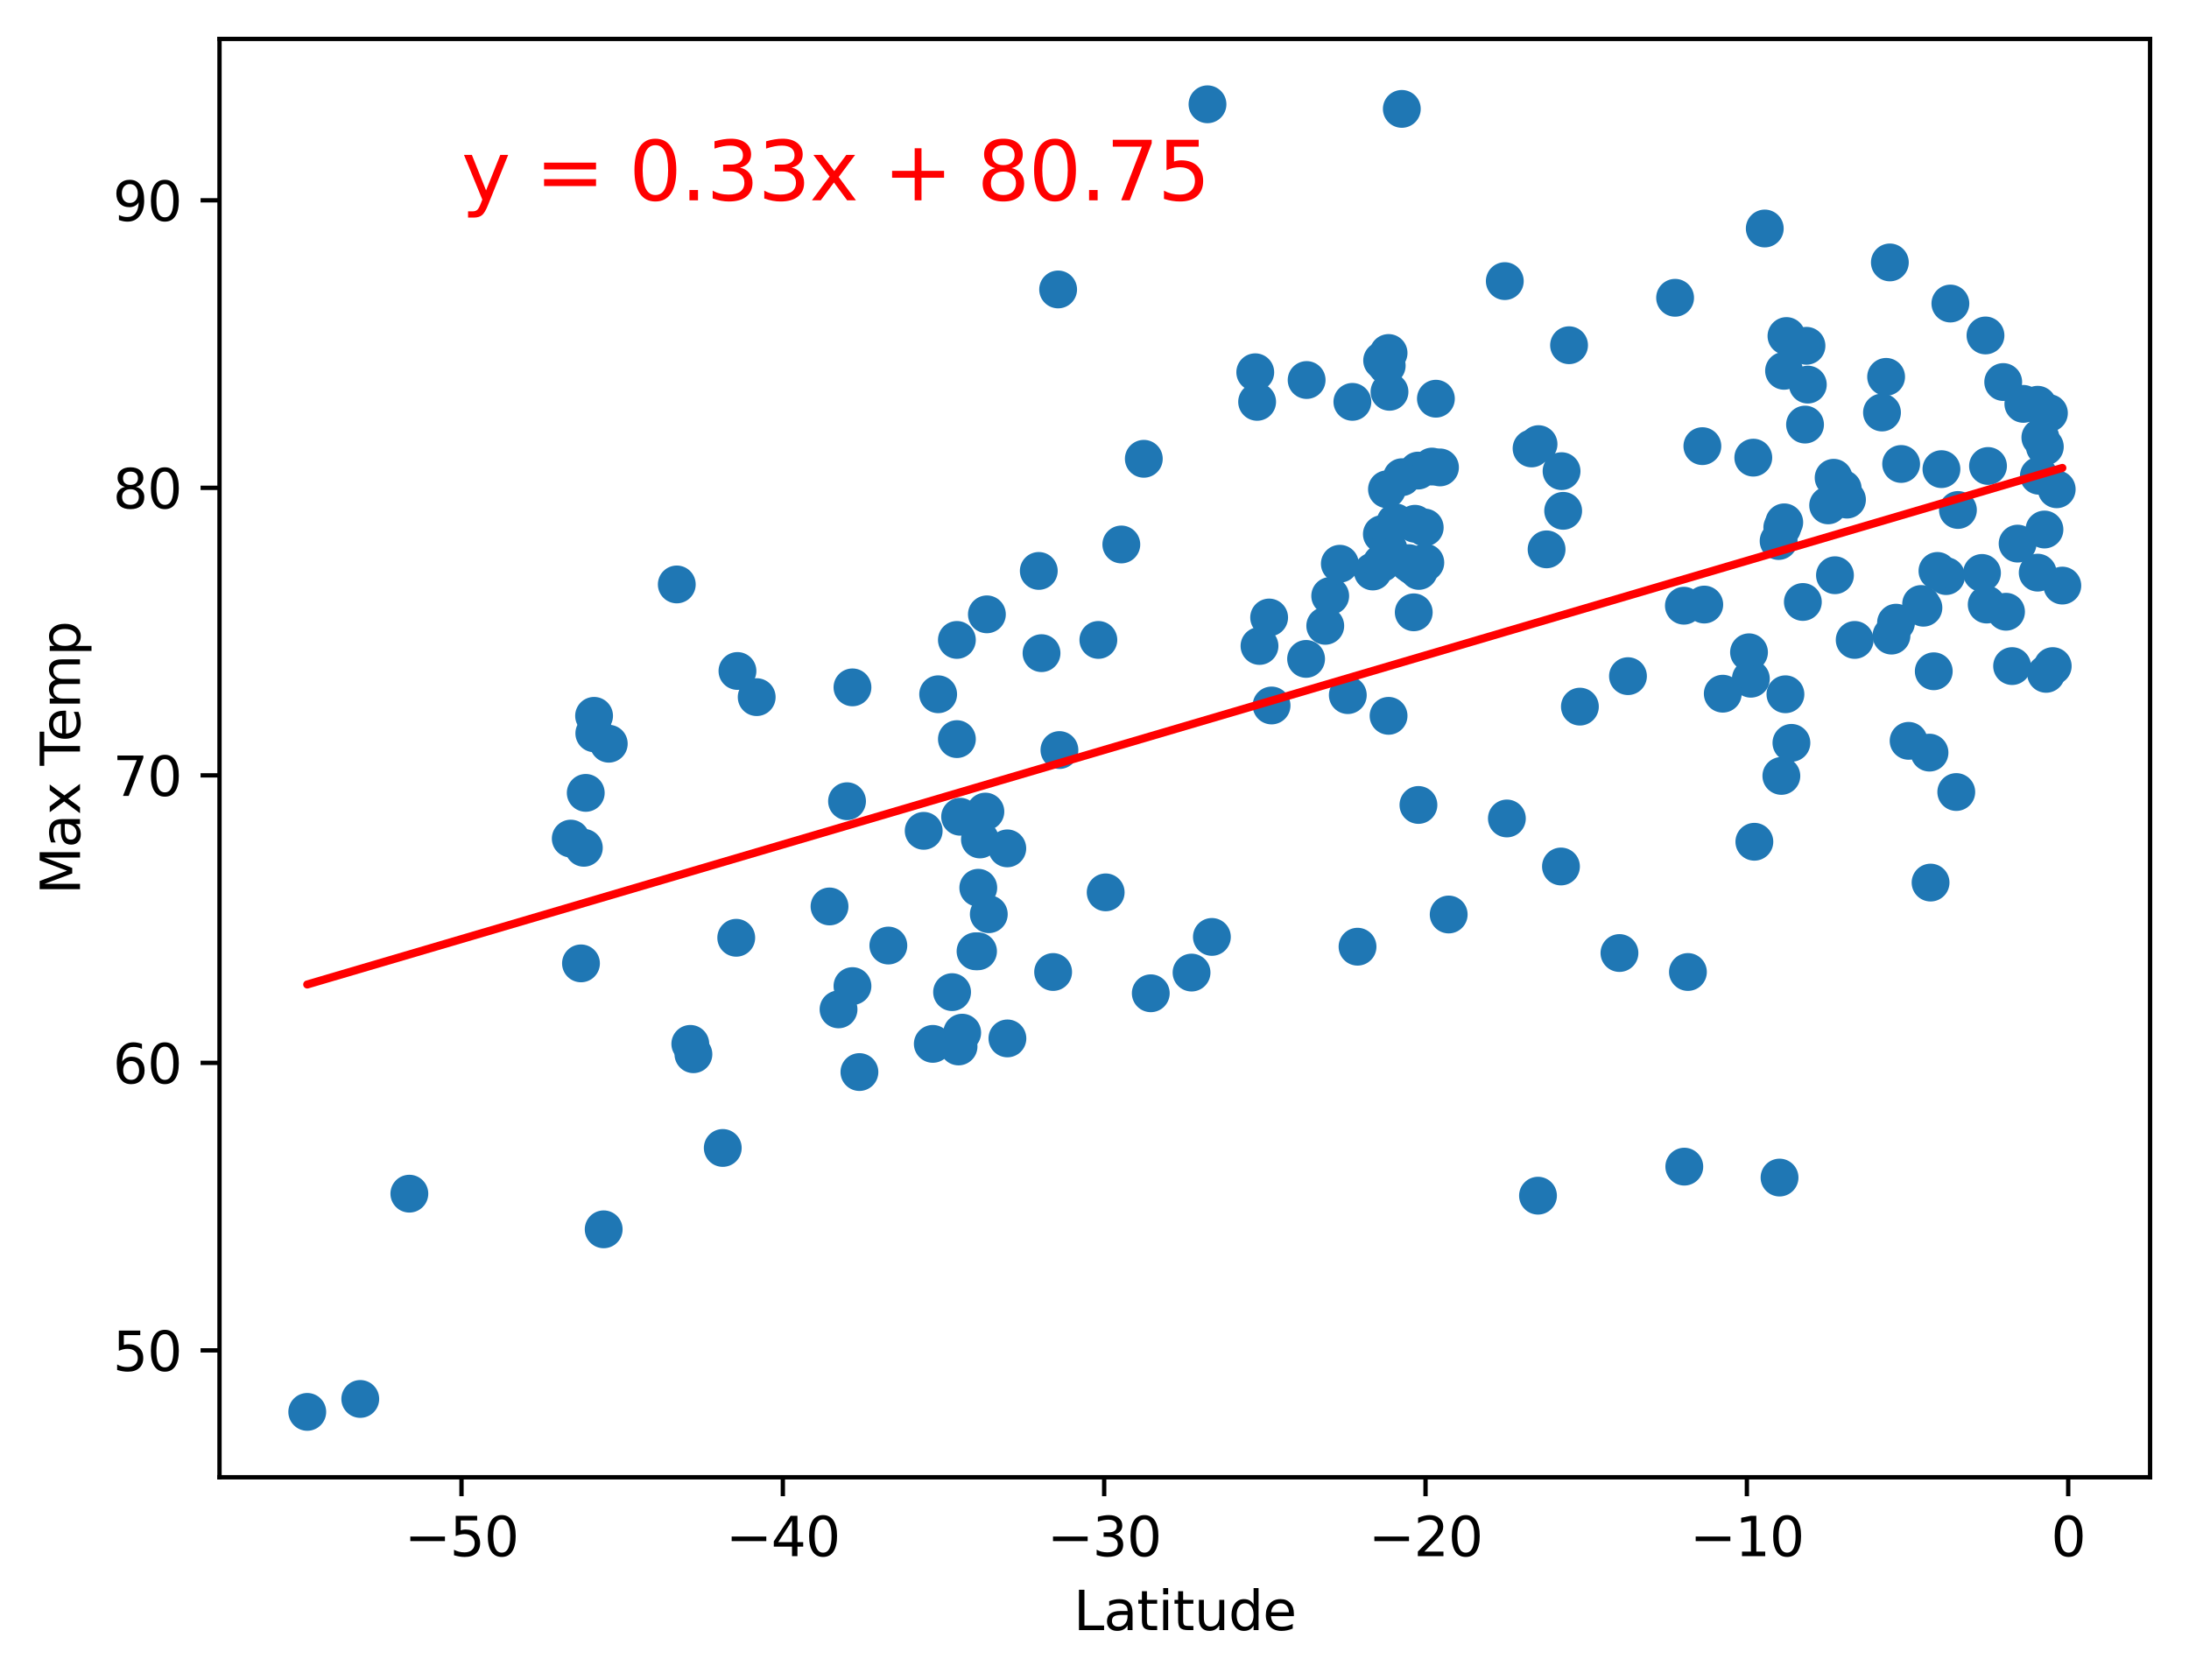 <?xml version="1.0" encoding="utf-8" standalone="no"?>
<!DOCTYPE svg PUBLIC "-//W3C//DTD SVG 1.1//EN"
  "http://www.w3.org/Graphics/SVG/1.1/DTD/svg11.dtd">
<svg xmlns:xlink="http://www.w3.org/1999/xlink" width="404.923pt" height="310.868pt" viewBox="0 0 404.923 310.868" xmlns="http://www.w3.org/2000/svg" version="1.1">
 <defs>
  <style type="text/css">*{stroke-linejoin: round; stroke-linecap: butt}</style>
 </defs>
 <g id="figure_1">
  <g id="patch_1">
   <path d="M 0 310.868 
L 404.923 310.868 
L 404.923 0 
L 0 0 
z
" style="fill: #ffffff"/>
  </g>
  <g id="axes_1">
   <g id="patch_2">
    <path d="M 40.603 273.312 
L 397.723 273.312 
L 397.723 7.2 
L 40.603 7.2 
z
" style="fill: #ffffff"/>
   </g>
   <g id="PathCollection_1">
    <defs>
     <path id="mdd1fa0712e" d="M 0 3 
C 0.796 3 1.559 2.684 2.121 2.121 
C 2.684 1.559 3 0.796 3 0 
C 3 -0.796 2.684 -1.559 2.121 -2.121 
C 1.559 -2.684 0.796 -3 0 -3 
C -0.796 -3 -1.559 -2.684 -2.121 -2.121 
C -2.684 -1.559 -3 -0.796 -3 0 
C -3 0.796 -2.684 1.559 -2.121 2.121 
C -1.559 2.684 -0.796 3 0 3 
z
" style="stroke: #1f77b4"/>
    </defs>
    <g clip-path="url(#p14acf222e4)">
     <use xlink:href="#mdd1fa0712e" x="180.456" y="176.001" style="fill: #1f77b4; stroke: #1f77b4"/>
     <use xlink:href="#mdd1fa0712e" x="378.185" y="97.968" style="fill: #1f77b4; stroke: #1f77b4"/>
     <use xlink:href="#mdd1fa0712e" x="255.62" y="98.819" style="fill: #1f77b4; stroke: #1f77b4"/>
     <use xlink:href="#mdd1fa0712e" x="107.471" y="178.236" style="fill: #1f77b4; stroke: #1f77b4"/>
     <use xlink:href="#mdd1fa0712e" x="156.685" y="148.235" style="fill: #1f77b4; stroke: #1f77b4"/>
     <use xlink:href="#mdd1fa0712e" x="128.27" y="195.044" style="fill: #1f77b4; stroke: #1f77b4"/>
     <use xlink:href="#mdd1fa0712e" x="182.556" y="113.66" style="fill: #1f77b4; stroke: #1f77b4"/>
     <use xlink:href="#mdd1fa0712e" x="260.624" y="104.191" style="fill: #1f77b4; stroke: #1f77b4"/>
     <use xlink:href="#mdd1fa0712e" x="177.987" y="191.055" style="fill: #1f77b4; stroke: #1f77b4"/>
     <use xlink:href="#mdd1fa0712e" x="263.548" y="97.596" style="fill: #1f77b4; stroke: #1f77b4"/>
     <use xlink:href="#mdd1fa0712e" x="266.37" y="86.478" style="fill: #1f77b4; stroke: #1f77b4"/>
     <use xlink:href="#mdd1fa0712e" x="66.644" y="258.822" style="fill: #1f77b4; stroke: #1f77b4"/>
     <use xlink:href="#mdd1fa0712e" x="251.117" y="175.15" style="fill: #1f77b4; stroke: #1f77b4"/>
     <use xlink:href="#mdd1fa0712e" x="56.836" y="261.216" style="fill: #1f77b4; stroke: #1f77b4"/>
     <use xlink:href="#mdd1fa0712e" x="232.544" y="74.35" style="fill: #1f77b4; stroke: #1f77b4"/>
     <use xlink:href="#mdd1fa0712e" x="177.009" y="136.745" style="fill: #1f77b4; stroke: #1f77b4"/>
     <use xlink:href="#mdd1fa0712e" x="246.064" y="110.255" style="fill: #1f77b4; stroke: #1f77b4"/>
     <use xlink:href="#mdd1fa0712e" x="108" y="156.852" style="fill: #1f77b4; stroke: #1f77b4"/>
     <use xlink:href="#mdd1fa0712e" x="324.326" y="84.67" style="fill: #1f77b4; stroke: #1f77b4"/>
     <use xlink:href="#mdd1fa0712e" x="245.147" y="115.787" style="fill: #1f77b4; stroke: #1f77b4"/>
     <use xlink:href="#mdd1fa0712e" x="180.917" y="176.001" style="fill: #1f77b4; stroke: #1f77b4"/>
     <use xlink:href="#mdd1fa0712e" x="257.031" y="72.489" style="fill: #1f77b4; stroke: #1f77b4"/>
     <use xlink:href="#mdd1fa0712e" x="256.516" y="67.648" style="fill: #1f77b4; stroke: #1f77b4"/>
     <use xlink:href="#mdd1fa0712e" x="157.69" y="182.438" style="fill: #1f77b4; stroke: #1f77b4"/>
     <use xlink:href="#mdd1fa0712e" x="367.503" y="111.851" style="fill: #1f77b4; stroke: #1f77b4"/>
     <use xlink:href="#mdd1fa0712e" x="256.562" y="90.521" style="fill: #1f77b4; stroke: #1f77b4"/>
     <use xlink:href="#mdd1fa0712e" x="256.859" y="101.638" style="fill: #1f77b4; stroke: #1f77b4"/>
     <use xlink:href="#mdd1fa0712e" x="139.975" y="128.979" style="fill: #1f77b4; stroke: #1f77b4"/>
     <use xlink:href="#mdd1fa0712e" x="361.874" y="146.533" style="fill: #1f77b4; stroke: #1f77b4"/>
     <use xlink:href="#mdd1fa0712e" x="379.013" y="76.425" style="fill: #1f77b4; stroke: #1f77b4"/>
     <use xlink:href="#mdd1fa0712e" x="311.489" y="112.064" style="fill: #1f77b4; stroke: #1f77b4"/>
     <use xlink:href="#mdd1fa0712e" x="338.173" y="93.5" style="fill: #1f77b4; stroke: #1f77b4"/>
     <use xlink:href="#mdd1fa0712e" x="247.844" y="104.298" style="fill: #1f77b4; stroke: #1f77b4"/>
     <use xlink:href="#mdd1fa0712e" x="261.658" y="104.883" style="fill: #1f77b4; stroke: #1f77b4"/>
     <use xlink:href="#mdd1fa0712e" x="261.269" y="104.67" style="fill: #1f77b4; stroke: #1f77b4"/>
     <use xlink:href="#mdd1fa0712e" x="329.518" y="143.554" style="fill: #1f77b4; stroke: #1f77b4"/>
     <use xlink:href="#mdd1fa0712e" x="105.579" y="155.15" style="fill: #1f77b4; stroke: #1f77b4"/>
     <use xlink:href="#mdd1fa0712e" x="186.329" y="156.958" style="fill: #1f77b4; stroke: #1f77b4"/>
     <use xlink:href="#mdd1fa0712e" x="288.859" y="87.17" style="fill: #1f77b4; stroke: #1f77b4"/>
     <use xlink:href="#mdd1fa0712e" x="112.612" y="137.596" style="fill: #1f77b4; stroke: #1f77b4"/>
     <use xlink:href="#mdd1fa0712e" x="177.312" y="193.608" style="fill: #1f77b4; stroke: #1f77b4"/>
     <use xlink:href="#mdd1fa0712e" x="173.541" y="128.447" style="fill: #1f77b4; stroke: #1f77b4"/>
     <use xlink:href="#mdd1fa0712e" x="256.859" y="65.308" style="fill: #1f77b4; stroke: #1f77b4"/>
     <use xlink:href="#mdd1fa0712e" x="127.695" y="193.129" style="fill: #1f77b4; stroke: #1f77b4"/>
     <use xlink:href="#mdd1fa0712e" x="172.551" y="193.129" style="fill: #1f77b4; stroke: #1f77b4"/>
     <use xlink:href="#mdd1fa0712e" x="158.977" y="198.342" style="fill: #1f77b4; stroke: #1f77b4"/>
     <use xlink:href="#mdd1fa0712e" x="359.99" y="106.585" style="fill: #1f77b4; stroke: #1f77b4"/>
     <use xlink:href="#mdd1fa0712e" x="259.31" y="20.147" style="fill: #1f77b4; stroke: #1f77b4"/>
     <use xlink:href="#mdd1fa0712e" x="262.46" y="105.628" style="fill: #1f77b4; stroke: #1f77b4"/>
     <use xlink:href="#mdd1fa0712e" x="211.584" y="84.882" style="fill: #1f77b4; stroke: #1f77b4"/>
     <use xlink:href="#mdd1fa0712e" x="224.177" y="173.342" style="fill: #1f77b4; stroke: #1f77b4"/>
     <use xlink:href="#mdd1fa0712e" x="232.199" y="68.872" style="fill: #1f77b4; stroke: #1f77b4"/>
     <use xlink:href="#mdd1fa0712e" x="348.896" y="69.723" style="fill: #1f77b4; stroke: #1f77b4"/>
     <use xlink:href="#mdd1fa0712e" x="261.516" y="113.287" style="fill: #1f77b4; stroke: #1f77b4"/>
     <use xlink:href="#mdd1fa0712e" x="241.702" y="70.308" style="fill: #1f77b4; stroke: #1f77b4"/>
     <use xlink:href="#mdd1fa0712e" x="125.193" y="108.128" style="fill: #1f77b4; stroke: #1f77b4"/>
     <use xlink:href="#mdd1fa0712e" x="329.689" y="97.596" style="fill: #1f77b4; stroke: #1f77b4"/>
     <use xlink:href="#mdd1fa0712e" x="351.676" y="85.84" style="fill: #1f77b4; stroke: #1f77b4"/>
     <use xlink:href="#mdd1fa0712e" x="182.91" y="169.14" style="fill: #1f77b4; stroke: #1f77b4"/>
     <use xlink:href="#mdd1fa0712e" x="180.963" y="164.246" style="fill: #1f77b4; stroke: #1f77b4"/>
     <use xlink:href="#mdd1fa0712e" x="374.282" y="74.723" style="fill: #1f77b4; stroke: #1f77b4"/>
     <use xlink:href="#mdd1fa0712e" x="324.524" y="155.735" style="fill: #1f77b4; stroke: #1f77b4"/>
     <use xlink:href="#mdd1fa0712e" x="136.416" y="124.139" style="fill: #1f77b4; stroke: #1f77b4"/>
     <use xlink:href="#mdd1fa0712e" x="203.176" y="118.394" style="fill: #1f77b4; stroke: #1f77b4"/>
     <use xlink:href="#mdd1fa0712e" x="370.557" y="70.68" style="fill: #1f77b4; stroke: #1f77b4"/>
     <use xlink:href="#mdd1fa0712e" x="377.428" y="80.946" style="fill: #1f77b4; stroke: #1f77b4"/>
     <use xlink:href="#mdd1fa0712e" x="330.014" y="68.606" style="fill: #1f77b4; stroke: #1f77b4"/>
     <use xlink:href="#mdd1fa0712e" x="155.114" y="186.746" style="fill: #1f77b4; stroke: #1f77b4"/>
     <use xlink:href="#mdd1fa0712e" x="262.308" y="87.063" style="fill: #1f77b4; stroke: #1f77b4"/>
     <use xlink:href="#mdd1fa0712e" x="326.448" y="42.275" style="fill: #1f77b4; stroke: #1f77b4"/>
     <use xlink:href="#mdd1fa0712e" x="212.872" y="183.768" style="fill: #1f77b4; stroke: #1f77b4"/>
     <use xlink:href="#mdd1fa0712e" x="349.887" y="117.596" style="fill: #1f77b4; stroke: #1f77b4"/>
     <use xlink:href="#mdd1fa0712e" x="286.09" y="101.638" style="fill: #1f77b4; stroke: #1f77b4"/>
     <use xlink:href="#mdd1fa0712e" x="334.164" y="63.978" style="fill: #1f77b4; stroke: #1f77b4"/>
     <use xlink:href="#mdd1fa0712e" x="195.733" y="53.552" style="fill: #1f77b4; stroke: #1f77b4"/>
     <use xlink:href="#mdd1fa0712e" x="241.602" y="121.905" style="fill: #1f77b4; stroke: #1f77b4"/>
     <use xlink:href="#mdd1fa0712e" x="323.534" y="120.681" style="fill: #1f77b4; stroke: #1f77b4"/>
     <use xlink:href="#mdd1fa0712e" x="234.766" y="114.245" style="fill: #1f77b4; stroke: #1f77b4"/>
     <use xlink:href="#mdd1fa0712e" x="372.199" y="123.234" style="fill: #1f77b4; stroke: #1f77b4"/>
     <use xlink:href="#mdd1fa0712e" x="181.268" y="155.31" style="fill: #1f77b4; stroke: #1f77b4"/>
     <use xlink:href="#mdd1fa0712e" x="284.599" y="82.17" style="fill: #1f77b4; stroke: #1f77b4"/>
     <use xlink:href="#mdd1fa0712e" x="381.49" y="108.34" style="fill: #1f77b4; stroke: #1f77b4"/>
     <use xlink:href="#mdd1fa0712e" x="299.568" y="176.321" style="fill: #1f77b4; stroke: #1f77b4"/>
     <use xlink:href="#mdd1fa0712e" x="170.866" y="153.714" style="fill: #1f77b4; stroke: #1f77b4"/>
     <use xlink:href="#mdd1fa0712e" x="75.723" y="220.843" style="fill: #1f77b4; stroke: #1f77b4"/>
     <use xlink:href="#mdd1fa0712e" x="253.945" y="105.734" style="fill: #1f77b4; stroke: #1f77b4"/>
     <use xlink:href="#mdd1fa0712e" x="278.745" y="151.426" style="fill: #1f77b4; stroke: #1f77b4"/>
     <use xlink:href="#mdd1fa0712e" x="343.082" y="118.394" style="fill: #1f77b4; stroke: #1f77b4"/>
     <use xlink:href="#mdd1fa0712e" x="192.662" y="120.841" style="fill: #1f77b4; stroke: #1f77b4"/>
     <use xlink:href="#mdd1fa0712e" x="182.276" y="150.15" style="fill: #1f77b4; stroke: #1f77b4"/>
     <use xlink:href="#mdd1fa0712e" x="109.937" y="135.681" style="fill: #1f77b4; stroke: #1f77b4"/>
     <use xlink:href="#mdd1fa0712e" x="186.351" y="192.119" style="fill: #1f77b4; stroke: #1f77b4"/>
     <use xlink:href="#mdd1fa0712e" x="367.277" y="62.063" style="fill: #1f77b4; stroke: #1f77b4"/>
     <use xlink:href="#mdd1fa0712e" x="111.67" y="227.439" style="fill: #1f77b4; stroke: #1f77b4"/>
     <use xlink:href="#mdd1fa0712e" x="341.657" y="92.436" style="fill: #1f77b4; stroke: #1f77b4"/>
     <use xlink:href="#mdd1fa0712e" x="267.98" y="169.193" style="fill: #1f77b4; stroke: #1f77b4"/>
     <use xlink:href="#mdd1fa0712e" x="204.53" y="165.097" style="fill: #1f77b4; stroke: #1f77b4"/>
     <use xlink:href="#mdd1fa0712e" x="377.152" y="88.021" style="fill: #1f77b4; stroke: #1f77b4"/>
     <use xlink:href="#mdd1fa0712e" x="108.353" y="146.692" style="fill: #1f77b4; stroke: #1f77b4"/>
     <use xlink:href="#mdd1fa0712e" x="262.383" y="148.926" style="fill: #1f77b4; stroke: #1f77b4"/>
     <use xlink:href="#mdd1fa0712e" x="314.907" y="82.542" style="fill: #1f77b4; stroke: #1f77b4"/>
     <use xlink:href="#mdd1fa0712e" x="330.271" y="128.447" style="fill: #1f77b4; stroke: #1f77b4"/>
     <use xlink:href="#mdd1fa0712e" x="177.006" y="118.394" style="fill: #1f77b4; stroke: #1f77b4"/>
     <use xlink:href="#mdd1fa0712e" x="153.446" y="167.703" style="fill: #1f77b4; stroke: #1f77b4"/>
     <use xlink:href="#mdd1fa0712e" x="133.697" y="212.385" style="fill: #1f77b4; stroke: #1f77b4"/>
     <use xlink:href="#mdd1fa0712e" x="263.657" y="104.085" style="fill: #1f77b4; stroke: #1f77b4"/>
     <use xlink:href="#mdd1fa0712e" x="259.336" y="88.287" style="fill: #1f77b4; stroke: #1f77b4"/>
     <use xlink:href="#mdd1fa0712e" x="357.119" y="163.288" style="fill: #1f77b4; stroke: #1f77b4"/>
     <use xlink:href="#mdd1fa0712e" x="353.057" y="137.064" style="fill: #1f77b4; stroke: #1f77b4"/>
     <use xlink:href="#mdd1fa0712e" x="350.73" y="115.202" style="fill: #1f77b4; stroke: #1f77b4"/>
     <use xlink:href="#mdd1fa0712e" x="109.893" y="132.437" style="fill: #1f77b4; stroke: #1f77b4"/>
     <use xlink:href="#mdd1fa0712e" x="288.75" y="160.31" style="fill: #1f77b4; stroke: #1f77b4"/>
     <use xlink:href="#mdd1fa0712e" x="349.588" y="48.552" style="fill: #1f77b4; stroke: #1f77b4"/>
     <use xlink:href="#mdd1fa0712e" x="235.216" y="130.522" style="fill: #1f77b4; stroke: #1f77b4"/>
     <use xlink:href="#mdd1fa0712e" x="371.074" y="113.181" style="fill: #1f77b4; stroke: #1f77b4"/>
     <use xlink:href="#mdd1fa0712e" x="290.246" y="63.871" style="fill: #1f77b4; stroke: #1f77b4"/>
     <use xlink:href="#mdd1fa0712e" x="164.327" y="174.938" style="fill: #1f77b4; stroke: #1f77b4"/>
     <use xlink:href="#mdd1fa0712e" x="378.493" y="124.671" style="fill: #1f77b4; stroke: #1f77b4"/>
     <use xlink:href="#mdd1fa0712e" x="177.603" y="151.107" style="fill: #1f77b4; stroke: #1f77b4"/>
     <use xlink:href="#mdd1fa0712e" x="339.433" y="106.425" style="fill: #1f77b4; stroke: #1f77b4"/>
     <use xlink:href="#mdd1fa0712e" x="176.117" y="183.555" style="fill: #1f77b4; stroke: #1f77b4"/>
     <use xlink:href="#mdd1fa0712e" x="255.571" y="104.191" style="fill: #1f77b4; stroke: #1f77b4"/>
     <use xlink:href="#mdd1fa0712e" x="329.009" y="100.096" style="fill: #1f77b4; stroke: #1f77b4"/>
     <use xlink:href="#mdd1fa0712e" x="194.808" y="179.831" style="fill: #1f77b4; stroke: #1f77b4"/>
     <use xlink:href="#mdd1fa0712e" x="283.311" y="82.968" style="fill: #1f77b4; stroke: #1f77b4"/>
     <use xlink:href="#mdd1fa0712e" x="348.133" y="76.318" style="fill: #1f77b4; stroke: #1f77b4"/>
     <use xlink:href="#mdd1fa0712e" x="380.451" y="90.521" style="fill: #1f77b4; stroke: #1f77b4"/>
     <use xlink:href="#mdd1fa0712e" x="373.22" y="100.574" style="fill: #1f77b4; stroke: #1f77b4"/>
     <use xlink:href="#mdd1fa0712e" x="356.92" y="139.245" style="fill: #1f77b4; stroke: #1f77b4"/>
     <use xlink:href="#mdd1fa0712e" x="315.257" y="111.851" style="fill: #1f77b4; stroke: #1f77b4"/>
     <use xlink:href="#mdd1fa0712e" x="359.13" y="86.797" style="fill: #1f77b4; stroke: #1f77b4"/>
     <use xlink:href="#mdd1fa0712e" x="318.679" y="128.341" style="fill: #1f77b4; stroke: #1f77b4"/>
     <use xlink:href="#mdd1fa0712e" x="331.379" y="137.437" style="fill: #1f77b4; stroke: #1f77b4"/>
     <use xlink:href="#mdd1fa0712e" x="355.795" y="112.436" style="fill: #1f77b4; stroke: #1f77b4"/>
     <use xlink:href="#mdd1fa0712e" x="258.124" y="96.638" style="fill: #1f77b4; stroke: #1f77b4"/>
     <use xlink:href="#mdd1fa0712e" x="301.144" y="125.096" style="fill: #1f77b4; stroke: #1f77b4"/>
     <use xlink:href="#mdd1fa0712e" x="232.983" y="119.511" style="fill: #1f77b4; stroke: #1f77b4"/>
     <use xlink:href="#mdd1fa0712e" x="378.256" y="82.648" style="fill: #1f77b4; stroke: #1f77b4"/>
     <use xlink:href="#mdd1fa0712e" x="311.563" y="215.843" style="fill: #1f77b4; stroke: #1f77b4"/>
     <use xlink:href="#mdd1fa0712e" x="136.191" y="173.501" style="fill: #1f77b4; stroke: #1f77b4"/>
     <use xlink:href="#mdd1fa0712e" x="339.187" y="88.393" style="fill: #1f77b4; stroke: #1f77b4"/>
     <use xlink:href="#mdd1fa0712e" x="157.69" y="127.171" style="fill: #1f77b4; stroke: #1f77b4"/>
     <use xlink:href="#mdd1fa0712e" x="195.973" y="138.767" style="fill: #1f77b4; stroke: #1f77b4"/>
     <use xlink:href="#mdd1fa0712e" x="223.362" y="19.296" style="fill: #1f77b4; stroke: #1f77b4"/>
     <use xlink:href="#mdd1fa0712e" x="284.5" y="221.215" style="fill: #1f77b4; stroke: #1f77b4"/>
     <use xlink:href="#mdd1fa0712e" x="376.923" y="74.882" style="fill: #1f77b4; stroke: #1f77b4"/>
     <use xlink:href="#mdd1fa0712e" x="362.179" y="94.351" style="fill: #1f77b4; stroke: #1f77b4"/>
     <use xlink:href="#mdd1fa0712e" x="333.494" y="111.372" style="fill: #1f77b4; stroke: #1f77b4"/>
     <use xlink:href="#mdd1fa0712e" x="265.614" y="73.765" style="fill: #1f77b4; stroke: #1f77b4"/>
     <use xlink:href="#mdd1fa0712e" x="355.372" y="111.745" style="fill: #1f77b4; stroke: #1f77b4"/>
     <use xlink:href="#mdd1fa0712e" x="250.164" y="74.35" style="fill: #1f77b4; stroke: #1f77b4"/>
     <use xlink:href="#mdd1fa0712e" x="330.463" y="62.169" style="fill: #1f77b4; stroke: #1f77b4"/>
     <use xlink:href="#mdd1fa0712e" x="192.156" y="105.628" style="fill: #1f77b4; stroke: #1f77b4"/>
     <use xlink:href="#mdd1fa0712e" x="255.671" y="66.691" style="fill: #1f77b4; stroke: #1f77b4"/>
     <use xlink:href="#mdd1fa0712e" x="249.32" y="128.607" style="fill: #1f77b4; stroke: #1f77b4"/>
     <use xlink:href="#mdd1fa0712e" x="367.744" y="86.212" style="fill: #1f77b4; stroke: #1f77b4"/>
     <use xlink:href="#mdd1fa0712e" x="256.859" y="132.437" style="fill: #1f77b4; stroke: #1f77b4"/>
     <use xlink:href="#mdd1fa0712e" x="366.63" y="106" style="fill: #1f77b4; stroke: #1f77b4"/>
     <use xlink:href="#mdd1fa0712e" x="330.052" y="96.638" style="fill: #1f77b4; stroke: #1f77b4"/>
     <use xlink:href="#mdd1fa0712e" x="333.897" y="78.553" style="fill: #1f77b4; stroke: #1f77b4"/>
     <use xlink:href="#mdd1fa0712e" x="289.156" y="94.51" style="fill: #1f77b4; stroke: #1f77b4"/>
     <use xlink:href="#mdd1fa0712e" x="334.414" y="71.159" style="fill: #1f77b4; stroke: #1f77b4"/>
     <use xlink:href="#mdd1fa0712e" x="207.423" y="100.734" style="fill: #1f77b4; stroke: #1f77b4"/>
     <use xlink:href="#mdd1fa0712e" x="312.234" y="179.831" style="fill: #1f77b4; stroke: #1f77b4"/>
     <use xlink:href="#mdd1fa0712e" x="264.884" y="86.319" style="fill: #1f77b4; stroke: #1f77b4"/>
     <use xlink:href="#mdd1fa0712e" x="358.392" y="105.628" style="fill: #1f77b4; stroke: #1f77b4"/>
     <use xlink:href="#mdd1fa0712e" x="329.181" y="217.864" style="fill: #1f77b4; stroke: #1f77b4"/>
     <use xlink:href="#mdd1fa0712e" x="357.709" y="124.192" style="fill: #1f77b4; stroke: #1f77b4"/>
     <use xlink:href="#mdd1fa0712e" x="360.784" y="56.158" style="fill: #1f77b4; stroke: #1f77b4"/>
     <use xlink:href="#mdd1fa0712e" x="292.251" y="130.735" style="fill: #1f77b4; stroke: #1f77b4"/>
     <use xlink:href="#mdd1fa0712e" x="309.862" y="55.095" style="fill: #1f77b4; stroke: #1f77b4"/>
     <use xlink:href="#mdd1fa0712e" x="261.735" y="96.904" style="fill: #1f77b4; stroke: #1f77b4"/>
     <use xlink:href="#mdd1fa0712e" x="376.938" y="105.947" style="fill: #1f77b4; stroke: #1f77b4"/>
     <use xlink:href="#mdd1fa0712e" x="323.877" y="125.575" style="fill: #1f77b4; stroke: #1f77b4"/>
     <use xlink:href="#mdd1fa0712e" x="220.414" y="179.938" style="fill: #1f77b4; stroke: #1f77b4"/>
     <use xlink:href="#mdd1fa0712e" x="379.715" y="123.234" style="fill: #1f77b4; stroke: #1f77b4"/>
     <use xlink:href="#mdd1fa0712e" x="340.871" y="90.415" style="fill: #1f77b4; stroke: #1f77b4"/>
     <use xlink:href="#mdd1fa0712e" x="278.358" y="52.009" style="fill: #1f77b4; stroke: #1f77b4"/>
    </g>
   </g>
   <g id="matplotlib.axis_1">
    <g id="xtick_1">
     <g id="line2d_1">
      <defs>
       <path id="m6793828e13" d="M 0 0 
L 0 3.5 
" style="stroke: #000000; stroke-width: 0.8"/>
      </defs>
      <g>
       <use xlink:href="#m6793828e13" x="85.368" y="273.312" style="stroke: #000000; stroke-width: 0.8"/>
      </g>
     </g>
     <g id="text_1">
      <!-- −50 -->
      <g transform="translate(74.816 287.91) scale(0.1 -0.1)">
       <defs>
        <path id="DejaVuSans-2212" d="M 678 2272 
L 4684 2272 
L 4684 1741 
L 678 1741 
L 678 2272 
z
" transform="scale(0.016)"/>
        <path id="DejaVuSans-35" d="M 691 4666 
L 3169 4666 
L 3169 4134 
L 1269 4134 
L 1269 2991 
Q 1406 3038 1543 3061 
Q 1681 3084 1819 3084 
Q 2600 3084 3056 2656 
Q 3513 2228 3513 1497 
Q 3513 744 3044 326 
Q 2575 -91 1722 -91 
Q 1428 -91 1123 -41 
Q 819 9 494 109 
L 494 744 
Q 775 591 1075 516 
Q 1375 441 1709 441 
Q 2250 441 2565 725 
Q 2881 1009 2881 1497 
Q 2881 1984 2565 2268 
Q 2250 2553 1709 2553 
Q 1456 2553 1204 2497 
Q 953 2441 691 2322 
L 691 4666 
z
" transform="scale(0.016)"/>
        <path id="DejaVuSans-30" d="M 2034 4250 
Q 1547 4250 1301 3770 
Q 1056 3291 1056 2328 
Q 1056 1369 1301 889 
Q 1547 409 2034 409 
Q 2525 409 2770 889 
Q 3016 1369 3016 2328 
Q 3016 3291 2770 3770 
Q 2525 4250 2034 4250 
z
M 2034 4750 
Q 2819 4750 3233 4129 
Q 3647 3509 3647 2328 
Q 3647 1150 3233 529 
Q 2819 -91 2034 -91 
Q 1250 -91 836 529 
Q 422 1150 422 2328 
Q 422 3509 836 4129 
Q 1250 4750 2034 4750 
z
" transform="scale(0.016)"/>
       </defs>
       <use xlink:href="#DejaVuSans-2212"/>
       <use xlink:href="#DejaVuSans-35" x="83.789"/>
       <use xlink:href="#DejaVuSans-30" x="147.412"/>
      </g>
     </g>
    </g>
    <g id="xtick_2">
     <g id="line2d_2">
      <g>
       <use xlink:href="#m6793828e13" x="144.811" y="273.312" style="stroke: #000000; stroke-width: 0.8"/>
      </g>
     </g>
     <g id="text_2">
      <!-- −40 -->
      <g transform="translate(134.258 287.91) scale(0.1 -0.1)">
       <defs>
        <path id="DejaVuSans-34" d="M 2419 4116 
L 825 1625 
L 2419 1625 
L 2419 4116 
z
M 2253 4666 
L 3047 4666 
L 3047 1625 
L 3713 1625 
L 3713 1100 
L 3047 1100 
L 3047 0 
L 2419 0 
L 2419 1100 
L 313 1100 
L 313 1709 
L 2253 4666 
z
" transform="scale(0.016)"/>
       </defs>
       <use xlink:href="#DejaVuSans-2212"/>
       <use xlink:href="#DejaVuSans-34" x="83.789"/>
       <use xlink:href="#DejaVuSans-30" x="147.412"/>
      </g>
     </g>
    </g>
    <g id="xtick_3">
     <g id="line2d_3">
      <g>
       <use xlink:href="#m6793828e13" x="204.253" y="273.312" style="stroke: #000000; stroke-width: 0.8"/>
      </g>
     </g>
     <g id="text_3">
      <!-- −30 -->
      <g transform="translate(193.701 287.91) scale(0.1 -0.1)">
       <defs>
        <path id="DejaVuSans-33" d="M 2597 2516 
Q 3050 2419 3304 2112 
Q 3559 1806 3559 1356 
Q 3559 666 3084 287 
Q 2609 -91 1734 -91 
Q 1441 -91 1130 -33 
Q 819 25 488 141 
L 488 750 
Q 750 597 1062 519 
Q 1375 441 1716 441 
Q 2309 441 2620 675 
Q 2931 909 2931 1356 
Q 2931 1769 2642 2001 
Q 2353 2234 1838 2234 
L 1294 2234 
L 1294 2753 
L 1863 2753 
Q 2328 2753 2575 2939 
Q 2822 3125 2822 3475 
Q 2822 3834 2567 4026 
Q 2313 4219 1838 4219 
Q 1578 4219 1281 4162 
Q 984 4106 628 3988 
L 628 4550 
Q 988 4650 1302 4700 
Q 1616 4750 1894 4750 
Q 2613 4750 3031 4423 
Q 3450 4097 3450 3541 
Q 3450 3153 3228 2886 
Q 3006 2619 2597 2516 
z
" transform="scale(0.016)"/>
       </defs>
       <use xlink:href="#DejaVuSans-2212"/>
       <use xlink:href="#DejaVuSans-33" x="83.789"/>
       <use xlink:href="#DejaVuSans-30" x="147.412"/>
      </g>
     </g>
    </g>
    <g id="xtick_4">
     <g id="line2d_4">
      <g>
       <use xlink:href="#m6793828e13" x="263.695" y="273.312" style="stroke: #000000; stroke-width: 0.8"/>
      </g>
     </g>
     <g id="text_4">
      <!-- −20 -->
      <g transform="translate(253.143 287.91) scale(0.1 -0.1)">
       <defs>
        <path id="DejaVuSans-32" d="M 1228 531 
L 3431 531 
L 3431 0 
L 469 0 
L 469 531 
Q 828 903 1448 1529 
Q 2069 2156 2228 2338 
Q 2531 2678 2651 2914 
Q 2772 3150 2772 3378 
Q 2772 3750 2511 3984 
Q 2250 4219 1831 4219 
Q 1534 4219 1204 4116 
Q 875 4013 500 3803 
L 500 4441 
Q 881 4594 1212 4672 
Q 1544 4750 1819 4750 
Q 2544 4750 2975 4387 
Q 3406 4025 3406 3419 
Q 3406 3131 3298 2873 
Q 3191 2616 2906 2266 
Q 2828 2175 2409 1742 
Q 1991 1309 1228 531 
z
" transform="scale(0.016)"/>
       </defs>
       <use xlink:href="#DejaVuSans-2212"/>
       <use xlink:href="#DejaVuSans-32" x="83.789"/>
       <use xlink:href="#DejaVuSans-30" x="147.412"/>
      </g>
     </g>
    </g>
    <g id="xtick_5">
     <g id="line2d_5">
      <g>
       <use xlink:href="#m6793828e13" x="323.138" y="273.312" style="stroke: #000000; stroke-width: 0.8"/>
      </g>
     </g>
     <g id="text_5">
      <!-- −10 -->
      <g transform="translate(312.585 287.91) scale(0.1 -0.1)">
       <defs>
        <path id="DejaVuSans-31" d="M 794 531 
L 1825 531 
L 1825 4091 
L 703 3866 
L 703 4441 
L 1819 4666 
L 2450 4666 
L 2450 531 
L 3481 531 
L 3481 0 
L 794 0 
L 794 531 
z
" transform="scale(0.016)"/>
       </defs>
       <use xlink:href="#DejaVuSans-2212"/>
       <use xlink:href="#DejaVuSans-31" x="83.789"/>
       <use xlink:href="#DejaVuSans-30" x="147.412"/>
      </g>
     </g>
    </g>
    <g id="xtick_6">
     <g id="line2d_6">
      <g>
       <use xlink:href="#m6793828e13" x="382.58" y="273.312" style="stroke: #000000; stroke-width: 0.8"/>
      </g>
     </g>
     <g id="text_6">
      <!-- 0 -->
      <g transform="translate(379.399 287.91) scale(0.1 -0.1)">
       <use xlink:href="#DejaVuSans-30"/>
      </g>
     </g>
    </g>
    <g id="text_7">
     <!-- Latitude -->
     <g transform="translate(198.584 301.589) scale(0.1 -0.1)">
      <defs>
       <path id="DejaVuSans-4c" d="M 628 4666 
L 1259 4666 
L 1259 531 
L 3531 531 
L 3531 0 
L 628 0 
L 628 4666 
z
" transform="scale(0.016)"/>
       <path id="DejaVuSans-61" d="M 2194 1759 
Q 1497 1759 1228 1600 
Q 959 1441 959 1056 
Q 959 750 1161 570 
Q 1363 391 1709 391 
Q 2188 391 2477 730 
Q 2766 1069 2766 1631 
L 2766 1759 
L 2194 1759 
z
M 3341 1997 
L 3341 0 
L 2766 0 
L 2766 531 
Q 2569 213 2275 61 
Q 1981 -91 1556 -91 
Q 1019 -91 701 211 
Q 384 513 384 1019 
Q 384 1609 779 1909 
Q 1175 2209 1959 2209 
L 2766 2209 
L 2766 2266 
Q 2766 2663 2505 2880 
Q 2244 3097 1772 3097 
Q 1472 3097 1187 3025 
Q 903 2953 641 2809 
L 641 3341 
Q 956 3463 1253 3523 
Q 1550 3584 1831 3584 
Q 2591 3584 2966 3190 
Q 3341 2797 3341 1997 
z
" transform="scale(0.016)"/>
       <path id="DejaVuSans-74" d="M 1172 4494 
L 1172 3500 
L 2356 3500 
L 2356 3053 
L 1172 3053 
L 1172 1153 
Q 1172 725 1289 603 
Q 1406 481 1766 481 
L 2356 481 
L 2356 0 
L 1766 0 
Q 1100 0 847 248 
Q 594 497 594 1153 
L 594 3053 
L 172 3053 
L 172 3500 
L 594 3500 
L 594 4494 
L 1172 4494 
z
" transform="scale(0.016)"/>
       <path id="DejaVuSans-69" d="M 603 3500 
L 1178 3500 
L 1178 0 
L 603 0 
L 603 3500 
z
M 603 4863 
L 1178 4863 
L 1178 4134 
L 603 4134 
L 603 4863 
z
" transform="scale(0.016)"/>
       <path id="DejaVuSans-75" d="M 544 1381 
L 544 3500 
L 1119 3500 
L 1119 1403 
Q 1119 906 1312 657 
Q 1506 409 1894 409 
Q 2359 409 2629 706 
Q 2900 1003 2900 1516 
L 2900 3500 
L 3475 3500 
L 3475 0 
L 2900 0 
L 2900 538 
Q 2691 219 2414 64 
Q 2138 -91 1772 -91 
Q 1169 -91 856 284 
Q 544 659 544 1381 
z
M 1991 3584 
L 1991 3584 
z
" transform="scale(0.016)"/>
       <path id="DejaVuSans-64" d="M 2906 2969 
L 2906 4863 
L 3481 4863 
L 3481 0 
L 2906 0 
L 2906 525 
Q 2725 213 2448 61 
Q 2172 -91 1784 -91 
Q 1150 -91 751 415 
Q 353 922 353 1747 
Q 353 2572 751 3078 
Q 1150 3584 1784 3584 
Q 2172 3584 2448 3432 
Q 2725 3281 2906 2969 
z
M 947 1747 
Q 947 1113 1208 752 
Q 1469 391 1925 391 
Q 2381 391 2643 752 
Q 2906 1113 2906 1747 
Q 2906 2381 2643 2742 
Q 2381 3103 1925 3103 
Q 1469 3103 1208 2742 
Q 947 2381 947 1747 
z
" transform="scale(0.016)"/>
       <path id="DejaVuSans-65" d="M 3597 1894 
L 3597 1613 
L 953 1613 
Q 991 1019 1311 708 
Q 1631 397 2203 397 
Q 2534 397 2845 478 
Q 3156 559 3463 722 
L 3463 178 
Q 3153 47 2828 -22 
Q 2503 -91 2169 -91 
Q 1331 -91 842 396 
Q 353 884 353 1716 
Q 353 2575 817 3079 
Q 1281 3584 2069 3584 
Q 2775 3584 3186 3129 
Q 3597 2675 3597 1894 
z
M 3022 2063 
Q 3016 2534 2758 2815 
Q 2500 3097 2075 3097 
Q 1594 3097 1305 2825 
Q 1016 2553 972 2059 
L 3022 2063 
z
" transform="scale(0.016)"/>
      </defs>
      <use xlink:href="#DejaVuSans-4c"/>
      <use xlink:href="#DejaVuSans-61" x="55.713"/>
      <use xlink:href="#DejaVuSans-74" x="116.992"/>
      <use xlink:href="#DejaVuSans-69" x="156.201"/>
      <use xlink:href="#DejaVuSans-74" x="183.984"/>
      <use xlink:href="#DejaVuSans-75" x="223.193"/>
      <use xlink:href="#DejaVuSans-64" x="286.572"/>
      <use xlink:href="#DejaVuSans-65" x="350.049"/>
     </g>
    </g>
   </g>
   <g id="matplotlib.axis_2">
    <g id="ytick_1">
     <g id="line2d_7">
      <defs>
       <path id="mbef03a4e75" d="M 0 0 
L -3.5 0 
" style="stroke: #000000; stroke-width: 0.8"/>
      </defs>
      <g>
       <use xlink:href="#mbef03a4e75" x="40.603" y="249.833" style="stroke: #000000; stroke-width: 0.8"/>
      </g>
     </g>
     <g id="text_8">
      <!-- 50 -->
      <g transform="translate(20.878 253.632) scale(0.1 -0.1)">
       <use xlink:href="#DejaVuSans-35"/>
       <use xlink:href="#DejaVuSans-30" x="63.623"/>
      </g>
     </g>
    </g>
    <g id="ytick_2">
     <g id="line2d_8">
      <g>
       <use xlink:href="#mbef03a4e75" x="40.603" y="196.64" style="stroke: #000000; stroke-width: 0.8"/>
      </g>
     </g>
     <g id="text_9">
      <!-- 60 -->
      <g transform="translate(20.878 200.439) scale(0.1 -0.1)">
       <defs>
        <path id="DejaVuSans-36" d="M 2113 2584 
Q 1688 2584 1439 2293 
Q 1191 2003 1191 1497 
Q 1191 994 1439 701 
Q 1688 409 2113 409 
Q 2538 409 2786 701 
Q 3034 994 3034 1497 
Q 3034 2003 2786 2293 
Q 2538 2584 2113 2584 
z
M 3366 4563 
L 3366 3988 
Q 3128 4100 2886 4159 
Q 2644 4219 2406 4219 
Q 1781 4219 1451 3797 
Q 1122 3375 1075 2522 
Q 1259 2794 1537 2939 
Q 1816 3084 2150 3084 
Q 2853 3084 3261 2657 
Q 3669 2231 3669 1497 
Q 3669 778 3244 343 
Q 2819 -91 2113 -91 
Q 1303 -91 875 529 
Q 447 1150 447 2328 
Q 447 3434 972 4092 
Q 1497 4750 2381 4750 
Q 2619 4750 2861 4703 
Q 3103 4656 3366 4563 
z
" transform="scale(0.016)"/>
       </defs>
       <use xlink:href="#DejaVuSans-36"/>
       <use xlink:href="#DejaVuSans-30" x="63.623"/>
      </g>
     </g>
    </g>
    <g id="ytick_3">
     <g id="line2d_9">
      <g>
       <use xlink:href="#mbef03a4e75" x="40.603" y="143.448" style="stroke: #000000; stroke-width: 0.8"/>
      </g>
     </g>
     <g id="text_10">
      <!-- 70 -->
      <g transform="translate(20.878 147.247) scale(0.1 -0.1)">
       <defs>
        <path id="DejaVuSans-37" d="M 525 4666 
L 3525 4666 
L 3525 4397 
L 1831 0 
L 1172 0 
L 2766 4134 
L 525 4134 
L 525 4666 
z
" transform="scale(0.016)"/>
       </defs>
       <use xlink:href="#DejaVuSans-37"/>
       <use xlink:href="#DejaVuSans-30" x="63.623"/>
      </g>
     </g>
    </g>
    <g id="ytick_4">
     <g id="line2d_10">
      <g>
       <use xlink:href="#mbef03a4e75" x="40.603" y="90.255" style="stroke: #000000; stroke-width: 0.8"/>
      </g>
     </g>
     <g id="text_11">
      <!-- 80 -->
      <g transform="translate(20.878 94.054) scale(0.1 -0.1)">
       <defs>
        <path id="DejaVuSans-38" d="M 2034 2216 
Q 1584 2216 1326 1975 
Q 1069 1734 1069 1313 
Q 1069 891 1326 650 
Q 1584 409 2034 409 
Q 2484 409 2743 651 
Q 3003 894 3003 1313 
Q 3003 1734 2745 1975 
Q 2488 2216 2034 2216 
z
M 1403 2484 
Q 997 2584 770 2862 
Q 544 3141 544 3541 
Q 544 4100 942 4425 
Q 1341 4750 2034 4750 
Q 2731 4750 3128 4425 
Q 3525 4100 3525 3541 
Q 3525 3141 3298 2862 
Q 3072 2584 2669 2484 
Q 3125 2378 3379 2068 
Q 3634 1759 3634 1313 
Q 3634 634 3220 271 
Q 2806 -91 2034 -91 
Q 1263 -91 848 271 
Q 434 634 434 1313 
Q 434 1759 690 2068 
Q 947 2378 1403 2484 
z
M 1172 3481 
Q 1172 3119 1398 2916 
Q 1625 2713 2034 2713 
Q 2441 2713 2670 2916 
Q 2900 3119 2900 3481 
Q 2900 3844 2670 4047 
Q 2441 4250 2034 4250 
Q 1625 4250 1398 4047 
Q 1172 3844 1172 3481 
z
" transform="scale(0.016)"/>
       </defs>
       <use xlink:href="#DejaVuSans-38"/>
       <use xlink:href="#DejaVuSans-30" x="63.623"/>
      </g>
     </g>
    </g>
    <g id="ytick_5">
     <g id="line2d_11">
      <g>
       <use xlink:href="#mbef03a4e75" x="40.603" y="37.062" style="stroke: #000000; stroke-width: 0.8"/>
      </g>
     </g>
     <g id="text_12">
      <!-- 90 -->
      <g transform="translate(20.878 40.862) scale(0.1 -0.1)">
       <defs>
        <path id="DejaVuSans-39" d="M 703 97 
L 703 672 
Q 941 559 1184 500 
Q 1428 441 1663 441 
Q 2288 441 2617 861 
Q 2947 1281 2994 2138 
Q 2813 1869 2534 1725 
Q 2256 1581 1919 1581 
Q 1219 1581 811 2004 
Q 403 2428 403 3163 
Q 403 3881 828 4315 
Q 1253 4750 1959 4750 
Q 2769 4750 3195 4129 
Q 3622 3509 3622 2328 
Q 3622 1225 3098 567 
Q 2575 -91 1691 -91 
Q 1453 -91 1209 -44 
Q 966 3 703 97 
z
M 1959 2075 
Q 2384 2075 2632 2365 
Q 2881 2656 2881 3163 
Q 2881 3666 2632 3958 
Q 2384 4250 1959 4250 
Q 1534 4250 1286 3958 
Q 1038 3666 1038 3163 
Q 1038 2656 1286 2365 
Q 1534 2075 1959 2075 
z
" transform="scale(0.016)"/>
       </defs>
       <use xlink:href="#DejaVuSans-39"/>
       <use xlink:href="#DejaVuSans-30" x="63.623"/>
      </g>
     </g>
    </g>
    <g id="text_13">
     <!-- Max Temp -->
     <g transform="translate(14.798 165.508) rotate(-90) scale(0.1 -0.1)">
      <defs>
       <path id="DejaVuSans-4d" d="M 628 4666 
L 1569 4666 
L 2759 1491 
L 3956 4666 
L 4897 4666 
L 4897 0 
L 4281 0 
L 4281 4097 
L 3078 897 
L 2444 897 
L 1241 4097 
L 1241 0 
L 628 0 
L 628 4666 
z
" transform="scale(0.016)"/>
       <path id="DejaVuSans-78" d="M 3513 3500 
L 2247 1797 
L 3578 0 
L 2900 0 
L 1881 1375 
L 863 0 
L 184 0 
L 1544 1831 
L 300 3500 
L 978 3500 
L 1906 2253 
L 2834 3500 
L 3513 3500 
z
" transform="scale(0.016)"/>
       <path id="DejaVuSans-20" transform="scale(0.016)"/>
       <path id="DejaVuSans-54" d="M -19 4666 
L 3928 4666 
L 3928 4134 
L 2272 4134 
L 2272 0 
L 1638 0 
L 1638 4134 
L -19 4134 
L -19 4666 
z
" transform="scale(0.016)"/>
       <path id="DejaVuSans-6d" d="M 3328 2828 
Q 3544 3216 3844 3400 
Q 4144 3584 4550 3584 
Q 5097 3584 5394 3201 
Q 5691 2819 5691 2113 
L 5691 0 
L 5113 0 
L 5113 2094 
Q 5113 2597 4934 2840 
Q 4756 3084 4391 3084 
Q 3944 3084 3684 2787 
Q 3425 2491 3425 1978 
L 3425 0 
L 2847 0 
L 2847 2094 
Q 2847 2600 2669 2842 
Q 2491 3084 2119 3084 
Q 1678 3084 1418 2786 
Q 1159 2488 1159 1978 
L 1159 0 
L 581 0 
L 581 3500 
L 1159 3500 
L 1159 2956 
Q 1356 3278 1631 3431 
Q 1906 3584 2284 3584 
Q 2666 3584 2933 3390 
Q 3200 3197 3328 2828 
z
" transform="scale(0.016)"/>
       <path id="DejaVuSans-70" d="M 1159 525 
L 1159 -1331 
L 581 -1331 
L 581 3500 
L 1159 3500 
L 1159 2969 
Q 1341 3281 1617 3432 
Q 1894 3584 2278 3584 
Q 2916 3584 3314 3078 
Q 3713 2572 3713 1747 
Q 3713 922 3314 415 
Q 2916 -91 2278 -91 
Q 1894 -91 1617 61 
Q 1341 213 1159 525 
z
M 3116 1747 
Q 3116 2381 2855 2742 
Q 2594 3103 2138 3103 
Q 1681 3103 1420 2742 
Q 1159 2381 1159 1747 
Q 1159 1113 1420 752 
Q 1681 391 2138 391 
Q 2594 391 2855 752 
Q 3116 1113 3116 1747 
z
" transform="scale(0.016)"/>
      </defs>
      <use xlink:href="#DejaVuSans-4d"/>
      <use xlink:href="#DejaVuSans-61" x="86.279"/>
      <use xlink:href="#DejaVuSans-78" x="147.559"/>
      <use xlink:href="#DejaVuSans-20" x="206.738"/>
      <use xlink:href="#DejaVuSans-54" x="238.525"/>
      <use xlink:href="#DejaVuSans-65" x="282.609"/>
      <use xlink:href="#DejaVuSans-6d" x="344.133"/>
      <use xlink:href="#DejaVuSans-70" x="441.545"/>
     </g>
    </g>
   </g>
   <g id="line2d_12">
    <path d="M 180.456 145.749 
L 381.49 86.572 
L 56.836 182.139 
L 278.358 116.931 
" clip-path="url(#p14acf222e4)" style="fill: none; stroke: #ff0000; stroke-width: 1.5; stroke-linecap: square"/>
   </g>
   <g id="patch_3">
    <path d="M 40.603 273.312 
L 40.603 7.2 
" style="fill: none; stroke: #000000; stroke-width: 0.8; stroke-linejoin: miter; stroke-linecap: square"/>
   </g>
   <g id="patch_4">
    <path d="M 397.723 273.312 
L 397.723 7.2 
" style="fill: none; stroke: #000000; stroke-width: 0.8; stroke-linejoin: miter; stroke-linecap: square"/>
   </g>
   <g id="patch_5">
    <path d="M 40.603 273.312 
L 397.723 273.312 
" style="fill: none; stroke: #000000; stroke-width: 0.8; stroke-linejoin: miter; stroke-linecap: square"/>
   </g>
   <g id="patch_6">
    <path d="M 40.603 7.2 
L 397.723 7.2 
" style="fill: none; stroke: #000000; stroke-width: 0.8; stroke-linejoin: miter; stroke-linecap: square"/>
   </g>
   <g id="text_14">
    <!-- y = 0.33x + 80.75 -->
    <g style="fill: #ff0000" transform="translate(85.368 37.062) scale(0.15 -0.15)">
     <defs>
      <path id="DejaVuSans-79" d="M 2059 -325 
Q 1816 -950 1584 -1140 
Q 1353 -1331 966 -1331 
L 506 -1331 
L 506 -850 
L 844 -850 
Q 1081 -850 1212 -737 
Q 1344 -625 1503 -206 
L 1606 56 
L 191 3500 
L 800 3500 
L 1894 763 
L 2988 3500 
L 3597 3500 
L 2059 -325 
z
" transform="scale(0.016)"/>
      <path id="DejaVuSans-3d" d="M 678 2906 
L 4684 2906 
L 4684 2381 
L 678 2381 
L 678 2906 
z
M 678 1631 
L 4684 1631 
L 4684 1100 
L 678 1100 
L 678 1631 
z
" transform="scale(0.016)"/>
      <path id="DejaVuSans-2e" d="M 684 794 
L 1344 794 
L 1344 0 
L 684 0 
L 684 794 
z
" transform="scale(0.016)"/>
      <path id="DejaVuSans-2b" d="M 2944 4013 
L 2944 2272 
L 4684 2272 
L 4684 1741 
L 2944 1741 
L 2944 0 
L 2419 0 
L 2419 1741 
L 678 1741 
L 678 2272 
L 2419 2272 
L 2419 4013 
L 2944 4013 
z
" transform="scale(0.016)"/>
     </defs>
     <use xlink:href="#DejaVuSans-79"/>
     <use xlink:href="#DejaVuSans-20" x="59.18"/>
     <use xlink:href="#DejaVuSans-3d" x="90.967"/>
     <use xlink:href="#DejaVuSans-20" x="174.756"/>
     <use xlink:href="#DejaVuSans-30" x="206.543"/>
     <use xlink:href="#DejaVuSans-2e" x="270.166"/>
     <use xlink:href="#DejaVuSans-33" x="301.953"/>
     <use xlink:href="#DejaVuSans-33" x="365.576"/>
     <use xlink:href="#DejaVuSans-78" x="429.199"/>
     <use xlink:href="#DejaVuSans-20" x="488.379"/>
     <use xlink:href="#DejaVuSans-2b" x="520.166"/>
     <use xlink:href="#DejaVuSans-20" x="603.955"/>
     <use xlink:href="#DejaVuSans-38" x="635.742"/>
     <use xlink:href="#DejaVuSans-30" x="699.365"/>
     <use xlink:href="#DejaVuSans-2e" x="762.988"/>
     <use xlink:href="#DejaVuSans-37" x="794.775"/>
     <use xlink:href="#DejaVuSans-35" x="858.398"/>
    </g>
   </g>
  </g>
 </g>
 <defs>
  <clipPath id="p14acf222e4">
   <rect x="40.603" y="7.2" width="357.12" height="266.112"/>
  </clipPath>
 </defs>
</svg>
